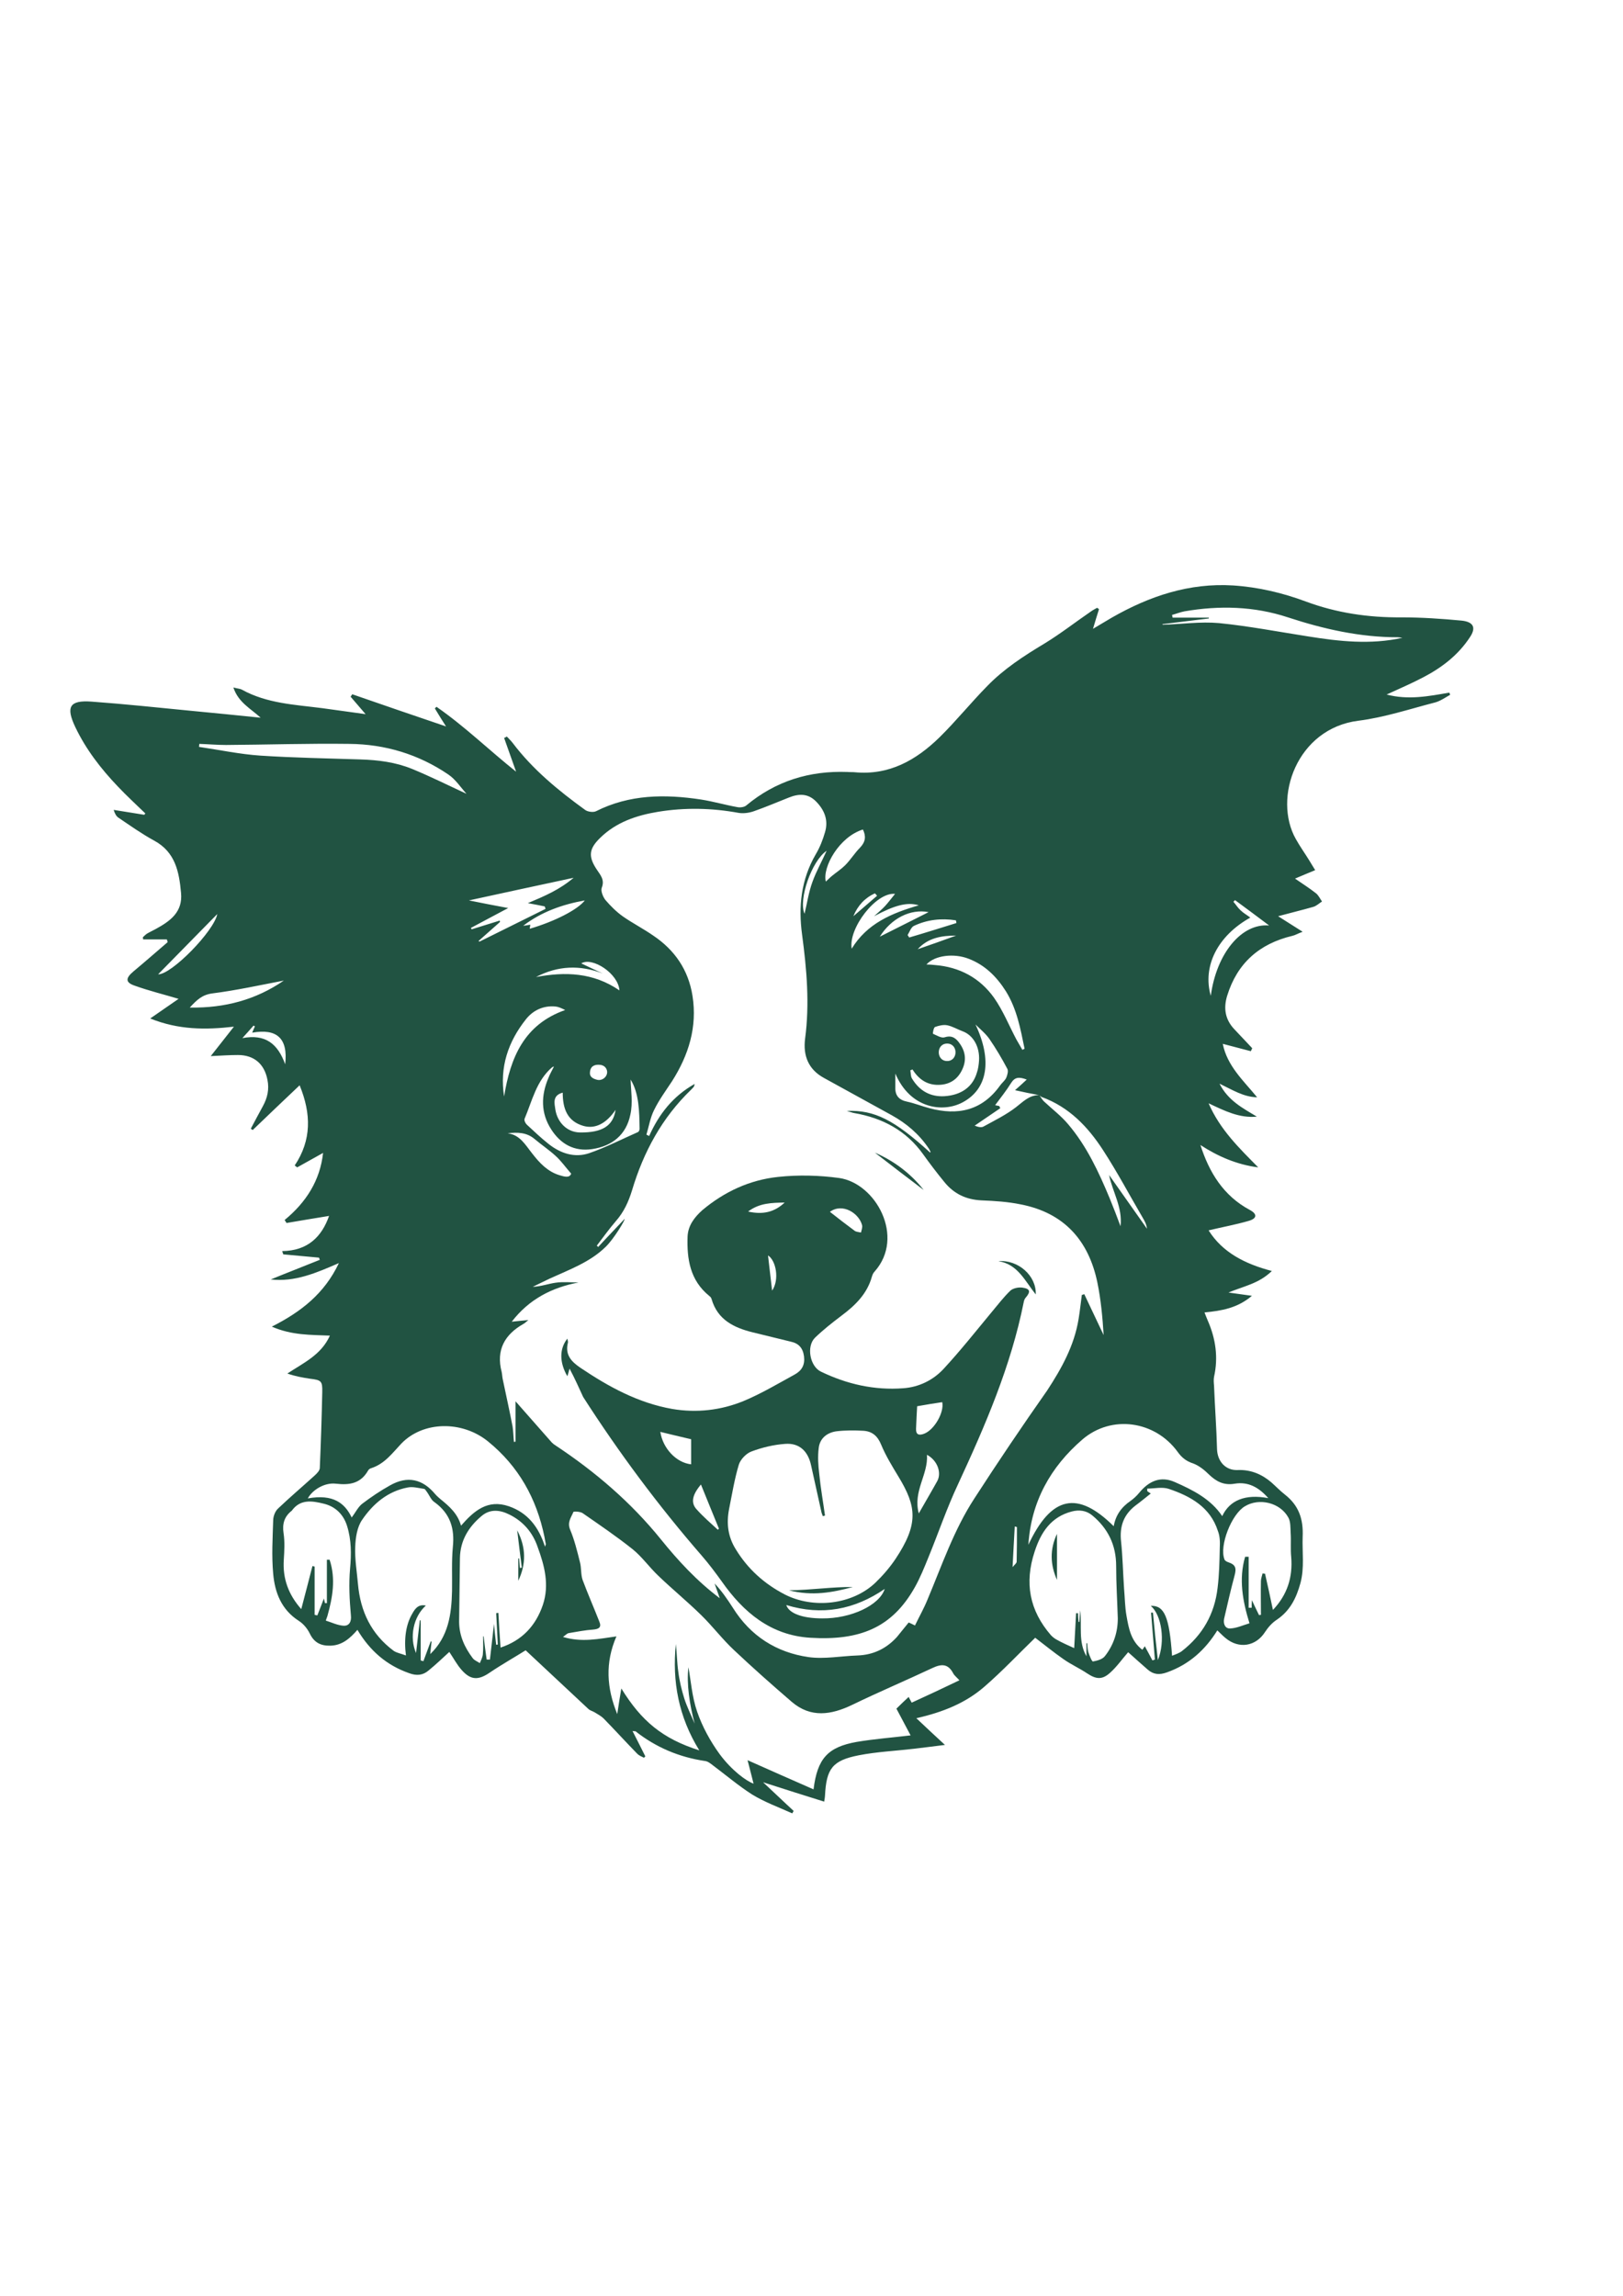 <?xml version="1.0" encoding="utf-8"?>
<!-- Generator: Adobe Illustrator 24.2.3, SVG Export Plug-In . SVG Version: 6.00 Build 0)  -->
<svg version="1.1" id="Layer_1" xmlns="http://www.w3.org/2000/svg" xmlns:xlink="http://www.w3.org/1999/xlink" x="0px" y="0px"
	 viewBox="0 0 595.3 841.9" style="enable-background:new 0 0 595.3 841.9; fill: #215342;" xml:space="preserve">
<g>
	<path d="M536.2,227.6c-7.4-0.7-14.8-1.2-22.2-1.2c-12,0.1-23.7-1.6-35-5.8c-8.6-3.2-17.5-5.3-26.7-5.9c-16.1-1-30.7,3.9-44.5,11.8
		c-2.2,1.3-4.4,2.6-6.9,4.1c0.8-2.7,1.5-5,2.2-7.2c-0.2-0.2-0.4-0.3-0.7-0.5c-0.7,0.4-1.5,0.8-2.2,1.3c-5.7,3.9-11.2,8.2-17.1,11.8
		c-7.5,4.5-14.9,9.3-21,15.6c-6,6.1-11.4,12.8-17.5,18.8c-8.6,8.4-18.5,14-31.1,12.8c-0.9-0.1-1.8,0-2.7-0.1
		c-13.9-0.5-26.3,3.3-37.1,12.3c-0.7,0.6-2.2,0.8-3.2,0.6c-4.5-0.8-8.9-2.1-13.4-2.8c-13.2-2-26.2-1.9-38.5,4.3
		c-1,0.5-3.1,0.2-4-0.5c-9.8-7.1-19.2-14.8-26.6-24.6c-0.6-0.8-1.4-1.5-2.1-2.3c-0.3,0.2-0.6,0.4-1,0.5c1.5,4.1,2.9,8.3,4.4,12.4
		c-9.8-7.8-18.8-16.6-29.2-23.8c-0.2,0.2-0.4,0.4-0.6,0.6c1.4,2.3,2.8,4.6,4.1,6.6c-11.5-3.9-22.9-7.8-34.4-11.8
		c-0.2,0.3-0.4,0.6-0.6,0.9c1.9,2.2,3.7,4.3,5.5,6.4c-5.3-0.7-10.6-1.5-15.9-2.2c-10.1-1.3-20.3-1.7-29.5-6.8
		c-0.8-0.4-1.8-0.4-3.1-0.8c1.8,5.5,6.3,7.7,10,11.1c-8.6-0.9-16.9-1.7-25.2-2.5c-12.3-1.2-24.5-2.5-36.8-3.4
		c-8.1-0.6-9.5,1.9-6,9.3c3.9,8.2,9.4,15.3,15.6,21.8c3.2,3.4,6.7,6.6,10.1,9.9c-0.1,0.2-0.2,0.3-0.4,0.5c-3.7-0.6-7.5-1.2-11.2-1.8
		c0.4,1.4,1,2.4,1.8,2.9c4.3,2.9,8.5,5.9,13.1,8.4c7.7,4.2,9.1,11.4,9.8,19.1c0.7,7.1-4,10.4-9.3,13.3c-1.1,0.6-2.2,1.1-3.2,1.7
		c-0.5,0.3-1,0.9-1.5,1.3c0,0.3,0.1,0.5,0.1,0.8h8.7c0.1,0.3,0.2,0.7,0.3,1c-4.2,3.6-8.3,7.2-12.5,10.7c-3,2.5-3.1,4.1,0.5,5.3
		c5.3,1.9,10.7,3.2,16,4.8c-3,2.1-6.4,4.4-10.4,7.2c10.4,4.2,20.3,4.2,30.7,3c-2.9,3.7-5.5,7-8.5,10.8c4-0.2,7-0.4,10-0.4
		c5.9,0,9.7,3.3,10.8,9.1c0.7,3.5,0,6.6-1.7,9.7c-1.5,2.7-2.9,5.4-4.4,8.2c0.2,0.2,0.5,0.4,0.7,0.5c5.6-5.4,11.3-10.8,17.2-16.4
		c4.3,10.5,4.4,20.1-1.8,29.4c0.3,0.2,0.6,0.5,0.9,0.7c3.2-1.8,6.3-3.5,9.5-5.3c-1.1,10.1-6.2,18.1-14.1,24.6l0.7,1.1
		c5.3-0.9,10.6-1.8,15.6-2.6c-2.7,7.7-7.9,12.8-17.2,12.9l0.4,1.2c4.4,0.4,8.7,0.8,13.1,1.2c0.1,0.3,0.2,0.5,0.3,0.8
		c-5.9,2.4-11.9,4.7-18,7.2c8.9,1,16.7-2.4,25-6c-5.3,11.2-13.9,17.9-24.6,23.3c7.3,3.2,14.2,3,21.3,3.3c-3.2,7.1-9.7,10-15.6,13.9
		c2.8,1,5.6,1.5,8.3,1.9c4.1,0.5,4.6,0.8,4.5,4.9c-0.2,9.3-0.5,18.6-0.9,27.8c0,1-1.1,2.1-2,2.9c-4.4,4-9,7.9-13.3,12
		c-1.1,1-1.8,2.9-1.8,4.4c-0.2,6.5-0.6,13,0,19.5c0.6,6.9,3,13.2,9.4,17.3c1.7,1.1,3.1,2.8,4,4.6c1.6,3.4,4.1,4.6,7.6,4.5
		c4.3-0.1,7.2-2.7,9.9-5.8c4.6,7.7,10.7,13,19,15.9c2.7,1,5,0.8,7.1-1c2.7-2.2,5.2-4.6,7.6-6.8c1.5,2.2,2.8,4.7,4.6,6.7
		c3.3,3.7,6.1,3.7,10.2,0.9c4.6-3.1,9.4-5.8,13.2-8.2c8,7.5,15.5,14.5,23,21.5c0.6,0.6,1.6,0.8,2.4,1.3c1.1,0.7,2.3,1.3,3.2,2.2
		c4.2,4.3,8.2,8.7,12.4,13c0.6,0.6,1.6,1,2.4,1.4c0.2-0.2,0.3-0.3,0.5-0.5c-1.5-3-3-6-4.7-9.3c0.7,0.1,1,0.1,1.1,0.1
		c7.5,5.9,16,9.5,25.5,10.9c1,0.1,2,0.9,2.9,1.6c4.8,3.6,9.4,7.5,14.4,10.7c4.6,2.8,9.8,4.7,14.7,6.9c0.2-0.3,0.3-0.6,0.5-0.9
		c-3.6-3.3-7.1-6.7-11.2-10.5c8,2.6,15.1,4.8,22.4,7.1c0.2-1.3,0.3-1.8,0.3-2.2c0.5-9.9,2.7-12.9,12.4-14.8
		c6.7-1.3,13.5-1.6,20.3-2.4c3.6-0.4,7.1-0.9,11.3-1.4c-3.7-3.4-6.8-6.3-10.5-9.8c9.8-2.2,18.1-5.6,24.9-11.5
		c6.7-5.8,12.9-12.4,18.7-18c3.3,2.5,6.7,5.3,10.3,7.8c2.8,2,6,3.4,8.8,5.3c3.2,2.1,5.4,2.4,8.3-0.2c2.5-2.2,4.5-5.1,6.7-7.6
		c2.2,2,4.7,4.2,7.2,6.4c2.1,1.8,4.2,2,7,1c8.2-2.9,14.1-8.3,18.5-15.4c1.1,1,2,2,3,2.8c4.9,4.1,11.1,3.1,14.5-2.2
		c1.1-1.7,2.6-3.4,4.3-4.5c4.9-3.3,7.2-8,8.7-13.5c1.5-5.6,0.6-11.3,0.8-16.9c0.3-6.5-1.4-11.5-6.5-15.5c-1.8-1.4-3.3-3-5-4.5
		c-3.5-3-7.6-4.7-12.3-4.5c-4.4,0.2-7.4-3.1-7.6-7.5c-0.2-7.8-0.8-15.6-1.1-23.4c-0.1-1.1-0.2-2.3,0-3.3c1.6-7.1,0.6-14-2.3-20.6
		c-0.4-1-0.8-1.9-1.2-3c6.3-0.6,12.1-1.6,17.4-6.1c-3.4-0.5-6-0.8-8.6-1.2c5.4-2.3,11.1-3.2,15.9-7.9c-9.9-2.6-18.1-6.8-23.2-14.9
		c5-1.2,10-2.1,14.8-3.5c3-0.9,3.1-2.5,0.3-4c-9.7-5.2-14.9-13.8-18.1-23.8c6.3,4.1,13.3,7.2,21.2,8.2c-6.9-7-14-13.8-18.2-23.5
		c5.9,2.8,11.3,5.5,17.7,4.9c-5.1-3.1-10.5-5.8-13.7-12.1c4.8,2.3,8.8,4.9,13.8,5c-5-6.1-11-11.5-12.6-19.6
		c3.5,0.9,6.9,1.8,10.3,2.7c0.2-0.4,0.3-0.7,0.5-1.1c-2.2-2.3-4.4-4.7-6.6-7c-3.3-3.5-4-7.6-2.6-12.2c3.7-12,11.8-19.1,23.9-22
		c1-0.2,1.9-0.8,3.8-1.5c-3.5-2.2-6.2-3.9-9-5.7c4.4-1.2,8.6-2.2,12.8-3.4c1.2-0.3,2.2-1.3,3.3-2c-0.7-1-1.3-2.3-2.2-3
		c-2.4-1.9-5.1-3.6-7.7-5.4c2.4-1,4.7-2,7.4-3.1c-0.9-1.4-1.5-2.5-2.2-3.6c-1.6-2.6-3.4-5.1-4.9-7.8c-8.5-15,0.3-40.6,23-43.4
		c9.5-1.2,18.8-4.3,28.1-6.7c1.9-0.5,3.7-1.8,5.5-2.8c-0.1-0.3-0.2-0.5-0.3-0.8c-7.5,1.3-15,2.8-23,0.7c4.8-2.2,9.2-4.1,13.4-6.3
		c6.9-3.6,12.9-8.2,17.2-14.8C541.4,230.3,540.6,228.1,536.2,227.6z M404.6,421.8c5.2,8,9.7,16.5,14.5,24.7c0.7,1.2,1.4,2.4,1.6,4.1
		c-4.6-6.6-9.3-13.1-13.9-19.7c1.3,6.3,5,11.9,4.2,18.8c-1.3-3.5-2.6-6.9-4-10.3c-4-9.6-8.4-19.1-15.2-27.1
		c-2.6-3.1-5.9-5.6-8.9-8.4c-0.6-0.6-1.1-1.4-1.6-2.2c0.3,0.2,0.5,0.5,0.8,0.6C392.2,406,399.1,413.3,404.6,421.8z M381.1,401.6
		c-3.6,0-5.8,2.4-8.4,4.4c-3.6,2.8-7.9,4.9-11.9,7.1c-0.8,0.5-2.1,0.2-3.3-0.3c3.1-2.1,6.3-4.3,9.4-6.4l-0.4-0.8
		c-0.6-0.1-1.1-0.2-1.5-0.3c2-2.7,4.1-5.3,5.9-8.2c1.4-2.2,3-2.2,5.7-1.2c-1.5,1.4-2.7,2.5-4.3,3.9
		C375.4,400.5,378.3,401.1,381.1,401.6z M328.4,393.7c5.5,12.9,17.4,14.4,24.6,10.6c9.3-4.9,11-15.5,4.8-28.6
		c1.7,1.7,3.7,3.3,5.1,5.3c2.4,3.5,4.6,7.2,6.6,11c0.4,0.8,0,2.2-0.4,3.2c-0.5,1.1-1.6,1.9-2.3,2.9c-6.6,9.2-15.5,11.1-25.9,8.3
		c-2.7-0.7-5.4-1.8-8.2-2.4c-3-0.6-4.4-2.3-4.3-5.2C328.4,397.1,328.4,395.6,328.4,393.7z M345.1,397.8c3.7-0.3,6.3-2.3,7.8-5.5
		c1.6-3.3,1.3-6.5-0.8-9.5c-1.3-1.9-2.8-3.3-5.6-2.4c-1.2,0.4-2.9-0.7-4.3-1.3c-0.1-0.1,0.2-2.3,0.8-2.5c1.4-0.5,3.1-0.9,4.5-0.6
		c1.9,0.4,3.7,1.5,5.6,2.2c3.8,1.4,6.3,5.6,6,10.7c-0.1,1.5-0.3,3.1-0.8,4.5c-1.5,5.1-5.6,8.2-11.9,8.6c-5.2,0.3-9.2-2-11.9-6.5
		c-0.5-0.8-0.4-2-0.6-3c0.3-0.1,0.6-0.2,0.8-0.3C337.1,396,340.4,398.2,345.1,397.8z M336.6,348.1c3.8-4.2,8.8-5,14.1-5
		C346,344.8,341.3,346.5,336.6,348.1z M347.4,382.7c4.1,0,4.1,6.4,0,6.4C343.3,389.1,343.3,382.7,347.4,382.7z M369,363.6
		c4,6.5,5.3,13.7,6.8,21c-0.3,0.1-0.5,0.3-0.8,0.4c-0.7-1.3-1.5-2.5-2.2-3.8c-2.7-5.1-4.9-10.6-8.2-15.3c-5.2-7.3-12.7-11.3-21.7-12
		c-1-0.1-2-0.2-3.1-0.2c3.1-3.4,10.1-4.2,15.5-2.1C361.3,353.9,365.6,358.2,369,363.6z M350.6,337.5c0.1,0.3,0.2,0.7,0.2,1
		c-5.8,1.8-11.5,3.6-17.3,5.3c-0.2-0.3-0.4-0.6-0.6-0.9c0.7-1.1,1.2-2.7,2.2-3.3C340.1,337.2,345.3,336.7,350.6,337.5z M340.6,334.5
		c-6,3-11.9,6-17.9,9C326.9,336.8,333.9,333.2,340.6,334.5z M328.3,327.8c-1.4,1.7-2.5,3.2-3.7,4.5c-1.2,1.3-2.7,2.5-4,3.7
		c7.5-4,12.1-5.3,16.4-4c-10,2.9-19,6.7-24.6,15.9C311.1,340.5,321.3,327.1,328.3,327.8z M321.7,328.5c-2.9,2.5-5.8,5-8.7,7.5
		c1.6-3.9,4.2-6.7,7.9-8.4C321.2,327.9,321.5,328.2,321.7,328.5z M316.5,304.2c1.2,2.4,1,4.5-1,6.6c-2,2-3.5,4.5-5.5,6.5
		c-1.4,1.4-3.1,2.5-4.7,3.8c-0.9,0.7-1.6,1.5-2.4,2.2C301.6,318,307.8,306.9,316.5,304.2z M298,323.4c-1.4,3.8-2,8-2.9,11.7
		c-2.3-5.2,2.6-19.4,8.1-23.1C301.5,315.8,299.4,319.5,298,323.4z M227.2,363.2c-9.6-6.6-19.9-6.9-30.6-4.9c8-4.2,16.1-4.5,24.5-1.3
		c-2.7-1.2-5.3-2.5-7.9-3.7C217.2,350.8,226.8,357,227.2,363.2z M231.3,395.9c3.1,5,3.2,11.6,3.3,18.1c0,0.4-0.3,1.1-0.7,1.2
		c-5.9,2.6-11.7,5.6-17.8,7.7c-5.3,1.8-10.5,0.1-14.9-3.4c-2.8-2.2-5.4-4.7-8-7.1c-0.5-0.5-1-1.5-0.8-2.1
		c2.8-6.6,4.3-13.9,10.1-18.9c0.1-0.1,0.2-0.1,0.7-0.3c-0.8,1.6-1.5,2.8-2,4.1c-2.8,6.5-2.9,13,1,19c3.4,5.3,8.4,8.2,15,7.2
		c7.4-1.1,12.5-5.3,14-12.6C232.2,404.4,231.4,399.8,231.3,395.9z M225.8,407c-0.9,5.9-4.9,8.4-13.1,8.3c-4.9-0.1-8.3-3.9-9-8.4
		c-0.3-2.2-1.2-5.2,2.7-6.2c0,5.9,1.7,10.5,7.6,12.2C218.3,414.1,222.3,412.1,225.8,407z M216.4,393.1c0.2-2.2,1.8-2.8,3.7-2.6
		c1,0.1,1.8,0.6,2.2,1.3c1.3,2.1-0.8,4.7-3.2,4.2C217,395.5,216.2,394.6,216.4,393.1z M184.9,402.1c-1.7-10.8,1.5-20.1,8-28.3
		c2.6-3.3,6.4-5.1,10.8-4.7c1.1,0.1,2.2,0.6,3.6,1.3C192.2,375.7,187.2,387.9,184.9,402.1z M196.2,417.8c2.5,2.1,5.2,3.9,7.6,6.1
		c2,1.8,3.6,4.1,5.7,6.5c-0.6,1.7-2.5,1.1-4.2,0.6c-4.4-1.3-7.4-4.5-10.1-8c-2.5-3.1-4.4-6.8-9-7.4
		C189.8,415.2,193.2,415.2,196.2,417.8z M194.3,340.6c0.1-0.5,0.1-0.9,0.2-1.5c-0.9,0.2-1.7,0.3-2.6,0.4c6.7-5.1,14.3-7.8,22.6-9.3
		C211.9,333.6,203.5,337.9,194.3,340.6z M210.4,321.9c-5.2,4.4-10.6,6.7-16.8,9.3c2.6,0.5,4.4,0.8,6.2,1.2c0.1,0.3,0.2,0.6,0.3,0.9
		l-24.2,12c-0.1-0.1-0.3-0.1-0.4-0.2l7.9-7c0-0.2-0.1-0.3-0.1-0.5c-3.4,1.1-6.9,2.1-10.3,3.2c-0.1-0.2-0.2-0.4-0.3-0.5
		c4.4-2.4,8.9-4.7,13.7-7.3c-5.3-1-10.1-1.9-14.4-2.8C184.3,327.5,196.9,324.8,210.4,321.9z M58,357.3c7.3-7.4,14.8-15.1,21.7-22.1
		C78.5,341.5,62.8,357.5,58,357.3z M69.6,369.5c2.6-2.8,4.5-4.7,8.3-5.2c8.7-1.1,17.3-3,26.2-4.7C93.9,366.6,82.6,369.7,69.6,369.5z
		 M104.6,390.3c-2.7-7.5-7.2-11.2-15.7-9.6c1.8-2,3-3.3,4.1-4.6c0.2,0.1,0.3,0.2,0.5,0.3c-0.3,0.7-0.7,1.5-1,2.3
		C101.6,377.1,105.7,380.8,104.6,390.3z M95.5,277.1c-7.5-0.5-15-2.1-22.5-3.2c0-0.4,0.1-0.7,0.1-1.1c3.3,0.1,6.5,0.4,9.8,0.4
		c15.1-0.1,30.1-0.6,45.2-0.4c13.1,0.1,25.4,3.8,36.3,11.2c2.7,1.8,4.7,4.9,6.7,7.1c-6.5-3-13.1-6.3-19.9-9.1
		c-6.1-2.5-12.5-3.3-19.1-3.5C119.9,278.1,107.7,277.9,95.5,277.1z M126.2,596.2c-2.3-0.1-4.5-1.2-6.7-1.9c0.2-0.6,0.4-1.1,0.6-1.7
		c1.9-6.8,3.1-13.6,0.8-20.6c-0.3,0-0.7,0-1,0v15.9c-0.2,0-0.5,0-0.7,0c-0.1-0.5-0.3-1.1-0.4-1.7c-0.8,2.1-1.6,4.2-2.4,6.2
		c-0.3-0.1-0.7-0.1-1-0.2v-17.7c-0.3-0.1-0.5-0.1-0.8-0.2c-1.3,5.2-2.7,10.4-4.1,15.8c-4.6-5.2-6.9-11.1-6.4-18.2
		c0.2-3.2,0.4-6.5-0.1-9.7c-0.5-3.4,0.3-6,2.9-8.1c0.1-0.1,0.2-0.1,0.2-0.2c3.1-4.2,7.4-3.5,11.5-2.5c4.4,1,7.4,4,8.7,8.2
		c1.6,5.1,1.6,10.3,1.1,15.7c-0.5,5.6-0.2,11.4,0.3,17C129,594.8,128,596.2,126.2,596.2z M129,556.5c-2.5-5.2-6.7-8.7-16.1-7
		c1.6-3,6-5.9,10.3-5.4c5.1,0.6,9.1-0.1,11.8-4.8c0.2-0.4,0.7-0.8,1.2-0.9c4.9-1.6,7.7-5.5,11-9c8-8.3,22.3-8.5,31.8-0.8
		c11.2,9.1,17.8,20.9,20.7,35c0.2,0.9,0.3,1.8,0.5,2.7c0,0.1-0.1,0.2-0.3,0.9c-2.3-7.2-6.3-12.4-13.2-14.8
		c-7.8-2.7-12.8,1.6-17.6,7.1c-1.2-4.4-4.3-7.1-7.5-9.7c-0.7-0.6-1.4-1.2-2-1.9c-4.6-5.5-10.1-6.8-16.5-3.2c-3.6,2-7,4.3-10.3,6.8
		C131.3,552.7,130.3,554.8,129,556.5z M166.1,567.3c-0.5,5.3-0.2,10.8-0.3,16.2c-0.2,8.5-1.3,16.7-8,23.1c0.2-1.7,0.3-3.1,0.5-4.6
		c-0.1,0-0.2,0-0.3-0.1c-0.9,2.4-1.8,4.9-2.7,7.3c-0.3-0.1-0.7-0.2-1-0.3v-14.7c-0.1,0-0.2,0-0.3,0c-0.5,4-0.9,7.9-1.4,12
		c-2.5-5.8-1-13.3,3.6-17.4c-2.8-0.6-4,1.2-5,3c-2.3,3.9-3.1,9.2-2.3,15.3c-1.8-0.7-3.3-0.9-4.5-1.7c-8.2-6.1-12.2-14.4-13.1-24.5
		c-0.4-4.6-1.2-9.1-1-13.7c0.1-3.3,0.7-7.2,2.5-9.8c4-5.9,9.4-10.5,16.7-11.9c1.9-0.4,4,0.2,6,0.5c0.4,0,0.7,0.6,1,1
		c1,1.3,1.6,3.1,2.9,3.9C165.2,555.1,166.8,560.6,166.1,567.3z M199.1,588.6c-2.6,7.6-7.6,13-15.5,15.6c-0.3-4.4-0.6-8.6-0.8-12.7
		c-0.3,0-0.5,0-0.8,0.1c0.2,3.8,0.4,7.6,0.6,11.5c-0.2,0-0.4,0-0.6,0.1c-0.3-2.5-0.6-5.1-0.8-7.7c-0.5,4.4-1,8.8-1.5,13.1
		c-0.4,0-0.8,0-1.2,0c-0.4-2.8-0.8-5.7-1.1-8.5c-0.1,0-0.1,0-0.2,0c0,2.2,0.1,4.4-0.1,6.6c-0.1,1.1-0.7,2.2-1.1,3.2
		c-0.9-0.6-2-1-2.6-1.8c-3-4-5-8.3-5-13.5c0.1-7.7,0.2-15.4,0.3-23.2c0.1-6.5,3.2-11.5,8-15.5c3.1-2.6,6.7-2.2,10.1-0.5
		c5.1,2.5,8.6,6.6,10.4,11.9C199.7,574.1,201.6,581.2,199.1,588.6z M334.4,624.4c-0.5-1-0.9-1.6-1.1-2.1c-1.4,1.3-2.8,2.6-4.5,4.3
		c1.6,3,3.5,6.6,5.2,9.8c-6.6,0.8-13.3,1.3-19.8,2.4c-10.6,1.9-14.4,6.1-15.8,17.4c-8-3.5-15.9-7-24.2-10.7c0.8,3.2,1.6,6.1,2.2,8.6
		c-2.6-0.9-8-4.8-12.5-10.9c-3.4-4.7-6.3-10-8.2-15.5c-1.9-5.5-2.3-11.5-3.2-16.3c-0.7,6.3,0.4,13.5,2.3,20.7
		c-1.3-3.1-2.8-6.1-3.8-9.2c-1-3.2-1.8-6.5-2.2-9.8c-0.5-3.4-0.5-6.8-0.9-10.2c-1.4,13.7,1,26.7,8.6,39
		c-13.5-4.3-21.2-10.7-28.6-22.7c-0.5,3-1,5.9-1.5,9.4c-3.9-9.6-4.5-18.8-0.3-28.5c-6.5,0.9-12.7,2.3-19.6,0.2
		c1-0.7,1.5-1.3,2.1-1.4c3-0.5,6-1.1,9-1.3c2.2-0.2,3.1-0.9,2.2-3c-2-5.1-4.2-10.1-6.1-15.2c-0.7-2-0.4-4.4-1-6.6
		c-1-4-2-8.1-3.6-11.9c-1.1-2.7,0.4-4.4,1.2-6.4c0.1-0.3,2.5-0.2,3.4,0.4c6.2,4.3,12.4,8.5,18.3,13.2c3.5,2.8,6.2,6.7,9.5,9.8
		c5.1,4.9,10.6,9.4,15.7,14.4c4.2,4.1,7.8,8.9,12.1,12.9c6.9,6.5,13.9,12.7,21.1,18.9c7,6,14.5,4.8,22.2,1.1
		c9.7-4.7,19.6-8.9,29.4-13.5c3.2-1.5,5.7-1.7,7.6,1.9c0.4,0.8,1.2,1.4,2.3,2.6C345.9,619.1,340.3,621.7,334.4,624.4z M357.4,549.5
		c-7.5,11.5-11.9,24.5-17.2,37.1c-1.3,3.2-3,6.2-4.6,9.5c-1-0.5-1.6-0.8-2.3-1.1c-1.5,1.8-2.9,3.6-4.3,5.3
		c-3.9,4.3-8.7,6.6-14.5,6.8c-6,0.2-12.1,1.4-17.9,0.6c-11.8-1.7-21.3-7.7-27.8-18.1c-2-3.1-4.1-6.2-6.7-8.9
		c0.6,1.7,1.2,3.4,1.9,5.4c-8.4-6.3-15.3-13.8-21.6-21.6c-11-13.6-24.1-24.8-38.6-34.4c-0.5-0.3-1-0.7-1.4-1.1
		c-4.5-5.1-9-10.2-13.3-15.1v14.8c-0.2,0-0.4,0-0.6,0.1c-0.2-1.9-0.2-3.8-0.5-5.7c-1.1-5.8-2.4-11.5-3.6-17.3
		c-0.2-0.9-0.2-1.8-0.4-2.7c-2.1-8,1.1-13.7,8-17.6c0.4-0.2,0.8-0.6,1.8-1.4c-2.4,0.2-4,0.4-6.1,0.6c6.4-8.3,14.7-12.5,24.5-14.4
		c-2.8,0-5.7-0.3-8.4,0.1c-2.8,0.4-5.4,1.4-8.4,1.5c2.1-1,4.1-2,6.2-3c7.2-3.3,14.8-6,20.6-11.7c2.9-2.8,7.2-9.9,6.9-10.2
		c-3.2,3.4-6.5,6.8-9.7,10.3c-0.2-0.2-0.3-0.3-0.5-0.5c2.3-3,4.5-6.1,7-9c2.9-3.3,4.6-7,5.9-11.2c4.2-14.1,11-26.7,21.7-37
		c0.4-0.4,0.7-0.7,1-1.1c0.1-0.1,0.1-0.3,0.3-1c-8,4.5-13.1,11.1-16.7,19.1c-0.3-0.2-0.7-0.3-1-0.5c0.9-3,1.4-6.2,2.8-9
		c1.8-3.7,4.3-7.1,6.6-10.6c6.1-9.6,9.3-19.9,7.5-31.3c-1.5-9.5-6.5-16.8-14.4-22.1c-3.6-2.5-7.5-4.5-11.1-7c-2.4-1.7-4.5-3.8-6.4-6
		c-0.9-1.1-1.8-3.3-1.4-4.5c1.2-3-0.5-4.7-1.8-6.7c-3.2-4.8-2.9-7.6,1.2-11.6c5.9-5.8,13.4-8.3,21.3-9.6c9.8-1.6,19.7-1.4,29.5,0.4
		c1.8,0.3,3.9,0,5.6-0.6c4.3-1.5,8.5-3.3,12.8-5c3.7-1.5,7.1-1.6,10.1,1.5c3.1,3.2,4.5,6.9,3.2,11.2c-0.8,2.8-1.9,5.6-3.4,8.1
		c-5.4,9.3-6.4,19.2-5,29.5c1.7,12.7,2.8,25.3,1.1,38.1c-0.8,6.2,1.2,11.3,6.9,14.4c8.3,4.6,16.6,9.1,24.9,13.7
		c5.4,3,10,6.9,13.5,12.1c0.3,0.4,0.5,0.9,0.7,1.3c0,0.1-0.1,0.2-0.1,0.3c-13.2-12-20.4-15.7-30.6-15.3c1.4,0.4,2.1,0.7,2.8,0.8
		c10.3,1.8,19,6.4,25.2,15.1c2.5,3.5,5.1,6.9,7.8,10.2c3.5,4.3,7.9,6.4,13.5,6.7c4.9,0.2,9.8,0.5,14.6,1.5
		c15.8,3.1,24.8,13.2,28,28.6c1.3,6.3,1.9,12.8,2.3,19.3c-2.4-5-4.7-10-7.1-15l-0.9,0.3c-0.4,3-0.7,5.9-1.2,8.9
		c-1.6,9.7-6.2,18-11.5,26.1C374.9,523,366,536.2,357.4,549.5z M372.9,572.7c0,0.6-0.9,1.2-1.5,2c0.3-5.3,0.5-10.1,0.8-14.9
		c0.3,0.1,0.5,0.1,0.8,0.2C373,564.2,373,568.4,372.9,572.7z M405.3,607.3c-0.9,1.2-2.8,1.7-4.4,2c-0.4,0.1-1.3-2.2-1.7-3.4
		c-0.3-1-0.3-2.2-0.4-3.3c-0.1,0-0.2,0-0.3,0v4.8c-3.1-5.4-1.6-11.2-2.3-16.9c-0.1,1.4-0.2,2.9-0.3,4.3c-0.1,0-0.2,0-0.3,0
		c-0.1-1.1-0.2-2.2-0.2-3.2c-0.2,0-0.5,0-0.7,0c-0.2,4.4-0.5,8.7-0.7,12.8c-2.2-1-4.5-2-6.6-3.2c-0.7-0.4-1.3-0.9-1.9-1.5
		c-7.9-9.1-9.8-19.2-6-30.7c2.3-7.1,6-12.7,13.6-14.7c2.7-0.7,5.3-0.4,7.5,1.4c5.8,4.8,8.8,10.9,8.8,18.6c0,6.4,0.4,12.8,0.6,19.2
		C410,598.5,408.5,603.2,405.3,607.3z M447.4,567.7c-0.1,4.9-0.2,9.8-0.8,14.6c-1.1,9.6-5.5,17.3-13.1,23.2c-0.5,0.4-1,0.6-1.6,0.9
		c-0.6,0.3-1.3,0.5-2,0.8c-1-14.2-2.8-18.5-7.8-18.3c4,3.4,5.4,13,2.6,19.9c-0.4-3.4-0.7-6.2-1-9c-0.3-2.8-0.5-5.6-0.8-8.4
		c-0.2,0-0.5,0-0.7,0l1.4,17.2c-0.3,0.1-0.6,0.2-0.9,0.3c-0.9-1.7-1.8-3.4-2.8-5.2c-0.2,0.3-0.5,0.8-0.9,1.3
		c-4.2-3.2-5-7.9-5.8-12.4c-0.6-3.3-0.6-6.7-0.9-10c-0.4-5.8-0.5-11.6-1.1-17.3c-0.6-5.5,0.9-9.8,5.3-13.2c1.9-1.4,3.7-2.9,5.6-4.4
		c-0.6-0.4-1-0.6-1.3-0.9c0-0.3,0-0.6,0-0.9c2.6,0,5.5-0.7,7.9,0.1c8,2.7,15.2,6.7,18,15.4C447.5,563.4,447.5,565.7,447.4,567.7z
		 M472.6,556.6c0.8,1.5,0.7,3.7,0.8,5.6c0.2,2.9-0.1,5.9,0.2,8.8c0.6,7.4-1.4,13.8-6.7,19.4c-1-4.7-1.9-9-2.9-13.3
		c-0.3,0-0.6,0-0.9-0.1c-0.2,0.9-0.6,1.9-0.6,2.8c-0.1,4.1,0,8.3,0,12.4c-0.2,0-0.5,0.1-0.7,0.1c-0.8-1.7-1.7-3.4-2.6-5.5
		c-0.1,1.2-0.1,2-0.1,2.8c-0.4,0-0.8,0-1.1,0v-18.7c-0.4,0-0.9,0-1.3,0c-2.4,8.2-0.9,16.3,1.6,24.4c-2.4,0.7-4.7,1.8-7.1,1.9
		c-1.8,0.1-2.6-1.7-2.2-3.6c1.2-5.2,2.4-10.5,3.8-15.7c0.8-2.9,0.4-4.1-2.3-5c-0.6-0.2-1.3-0.6-1.4-1.1c-1.9-5,2.6-16.5,7.5-19.4
		C461.8,549.2,469.6,551,472.6,556.6z M443.4,540.7c2.7,2.6,5.5,4.1,9.5,3.4c4.9-0.8,8.8,1.3,12.3,5.3c-8.5-1.6-14.2,0.8-16.9,6.6
		c-4.2-6.3-10.8-9.6-17.4-12.5c-5.2-2.3-9.5-0.4-13.1,4c-0.9,1.1-2,2.1-3.1,2.9c-3.4,2.3-5.5,5.3-6.2,9.3
		c-13.3-13.2-22.9-11.1-31.3,6.8c1-15.8,8.1-28.5,19.8-38.6c10.7-9.2,26.7-6.9,35,4.6c1.5,2.1,3.2,3.4,5.7,4.2
		C439.8,537.5,441.8,539.1,443.4,540.7z M444.1,365.2c-3.1-10.9,2.5-22,14.5-28.7c-1.3-1-2.6-1.7-3.6-2.7c-1-0.9-1.7-2.1-2.6-3.1
		c0.2-0.2,0.4-0.4,0.6-0.6c4.2,3.1,8.4,6.2,12.5,9.3C455.4,338.5,446.2,349.6,444.1,365.2z M479.9,233.4
		c-10.9-1.7-21.8-3.8-32.8-4.9c-6.8-0.6-13.7,0.4-20.6,0.6c-0.1-0.1-0.1-0.1-0.2-0.2c5.7-0.7,11.4-1.4,17.1-2.1c0-0.1,0-0.2,0-0.3
		h-13.3l-0.2-1c1.5-0.4,3-1,4.5-1.3c12.8-2.2,25.6-1.9,38,2.2c13.1,4.3,26.4,7.3,40.3,7.3c0.4,0,0.8,0.1,1.7,0.2
		C502.6,236.5,491.2,235.2,479.9,233.4z"/>
	<path d="M208.9,501.9c-0.3,1.2-0.5,1.9-0.8,2.8c-2.9-5-3-10,0-13.8c0.1,0.7,0.3,1.1,0.2,1.5c-1.1,4.4,1.2,6.9,4.6,9.2
		c10.4,7,21.2,12.9,33.7,15.1c8.9,1.5,17.8,0.5,26.1-2.9c6.5-2.7,12.7-6.4,18.9-9.8c2.5-1.4,3.7-3.5,3.3-6.6c-0.4-3.1-2-4.8-4.9-5.4
		c-4.6-1.1-9.3-2.3-13.9-3.4c-6.9-1.7-12.9-4.6-15.1-12.2c-0.1-0.5-0.5-0.9-0.9-1.2c-7-5.7-8.2-13.5-7.9-21.8c0.2-4,2.5-7,5.4-9.6
		c8.1-6.8,17.4-11.1,27.8-12.2c7.4-0.8,15.1-0.6,22.4,0.4c13.4,1.9,24.3,21.6,13,34.3c-0.5,0.5-0.8,1.2-1,1.9
		c-1.8,6.4-6.2,10.6-11.3,14.4c-3.3,2.5-6.6,5.1-9.6,8c-3.2,3.2-1.8,10.5,2.2,12.4c9.5,4.6,19.6,6.9,30.2,6.1c5.8-0.4,11-3,14.8-7.1
		c6.2-6.7,11.9-13.9,17.7-20.9c2.2-2.6,4.3-5.4,6.8-7.8c1-0.9,3-1.3,4.4-1.1c2.9,0.4,3.1,1.5,1.2,3.7c-0.4,0.4-0.6,1.1-0.7,1.6
		c-4.7,23.5-14.1,45.2-24.1,66.8c-4.1,8.7-7.2,17.9-10.9,26.9c-1.5,3.7-3,7.4-4.9,10.8c-8.4,15-20.3,19.7-38.4,18.6
		c-14.5-0.9-24.5-9.3-32.5-20.7c-2.3-3.2-4.7-6.4-7.3-9.4c-15.9-18.3-30.4-37.8-43.5-58.2C212.4,509.1,210.9,505.6,208.9,501.9z
		 M302.6,555.8c-0.3,0.1-0.5,0.1-0.8,0.2c-0.2-0.6-0.5-1.2-0.6-1.9c-1.2-5.6-2.5-11.1-3.7-16.7c-1.1-5.2-4.3-8.3-9.5-7.9
		c-4.2,0.3-8.4,1.3-12.4,2.8c-1.9,0.7-4,2.9-4.6,4.8c-1.6,5.3-2.5,10.9-3.6,16.4c-1,5.2-0.4,10.1,2.5,14.7
		c4.4,7.2,10.4,12.6,17.9,16.5c10.5,5.4,24.8,3.8,33.3-4.3c2.7-2.6,5.2-5.5,7.3-8.6c8.6-12.9,7.8-19.3,1.2-30.2
		c-2.3-3.8-4.7-7.7-6.4-11.8c-1.3-3.2-3.3-4.9-6.5-5.1c-3.3-0.2-6.7-0.2-10,0.2c-3.4,0.5-6,2.6-6.4,6.1c-0.4,3.1-0.2,6.4,0.2,9.6
		C301,545.7,301.9,550.7,302.6,555.8z M288.4,588.6c1,3.1,6,4.9,13.2,4.9c10.5,0.1,21-4.8,22.9-10.8
		C313.4,590.3,301.5,592.6,288.4,588.6z M242.2,525.1c0.9,6,5.8,11.3,11.3,11.9c0-3.4,0-6.8,0-9.2
		C249.3,526.8,245.8,526,242.2,525.1z M337,555c2.5-4.4,4.7-8.1,6.8-11.9c1.6-3,0.1-7.5-3.8-9.6C340.5,540.8,334.8,546.8,337,555z
		 M336.4,515.7c-0.1,2.1-0.3,5.1-0.4,8.2c-0.1,2.2,1,2.6,2.9,1.9c3.8-1.4,7.5-7.9,6.7-11.6C342.7,514.6,339.9,515.1,336.4,515.7z
		 M263.3,561c0.1-0.1,0.3-0.3,0.4-0.4c-2.2-5.3-4.3-10.6-6.6-16.2c-3.2,3.8-3.8,6.7-1.6,9.1C257.9,556.2,260.7,558.6,263.3,561z
		 M304.4,444.4c2.9,2.3,5.9,4.6,9,6.9c0.6,0.5,1.6,0.5,2.4,0.7c0.2-0.9,0.6-1.9,0.4-2.7C315.1,445,309.1,441,304.4,444.4z
		 M274.4,444.3c5.3,1.2,9.6,0.3,13.4-3.3C283.2,441.1,278.6,441.1,274.4,444.3z M283.2,473.3c2.8-4.1,1.4-11.1-1.5-12.9
		C282.2,464.5,282.7,468.9,283.2,473.3z"/>
	<path d="M366.2,462.5c7.3-0.6,14,5.4,13.7,12.2C375.9,469.7,373.3,463.6,366.2,462.5z"/>
	<path d="M320.9,422.7c6.5,2.8,12.9,7.3,17.9,13.7C332.6,431.7,326.3,426.9,320.9,422.7z"/>
	<path d="M387.7,579.4c-2.5-5.6-2.7-11.2,0-16.9C387.7,568.1,387.7,573.7,387.7,579.4z"/>
	<path d="M190.1,579.7c0-2.7,0-5.5,0-8.2c0.1,0,0.2,0,0.3,0c0.1,1.2,0.2,2.4,0.3,3.5c0.2,0,0.5-0.1,0.7-0.1
		c-0.6-4.4-1.1-8.9-1.7-13.7C193,567.5,193,573.6,190.1,579.7z"/>
	<path d="M312.8,582c-7.4,2-14.9,3.4-23.4,1.2C297.8,583.1,305.3,581.9,312.8,582z"/>
</g>
</svg>
